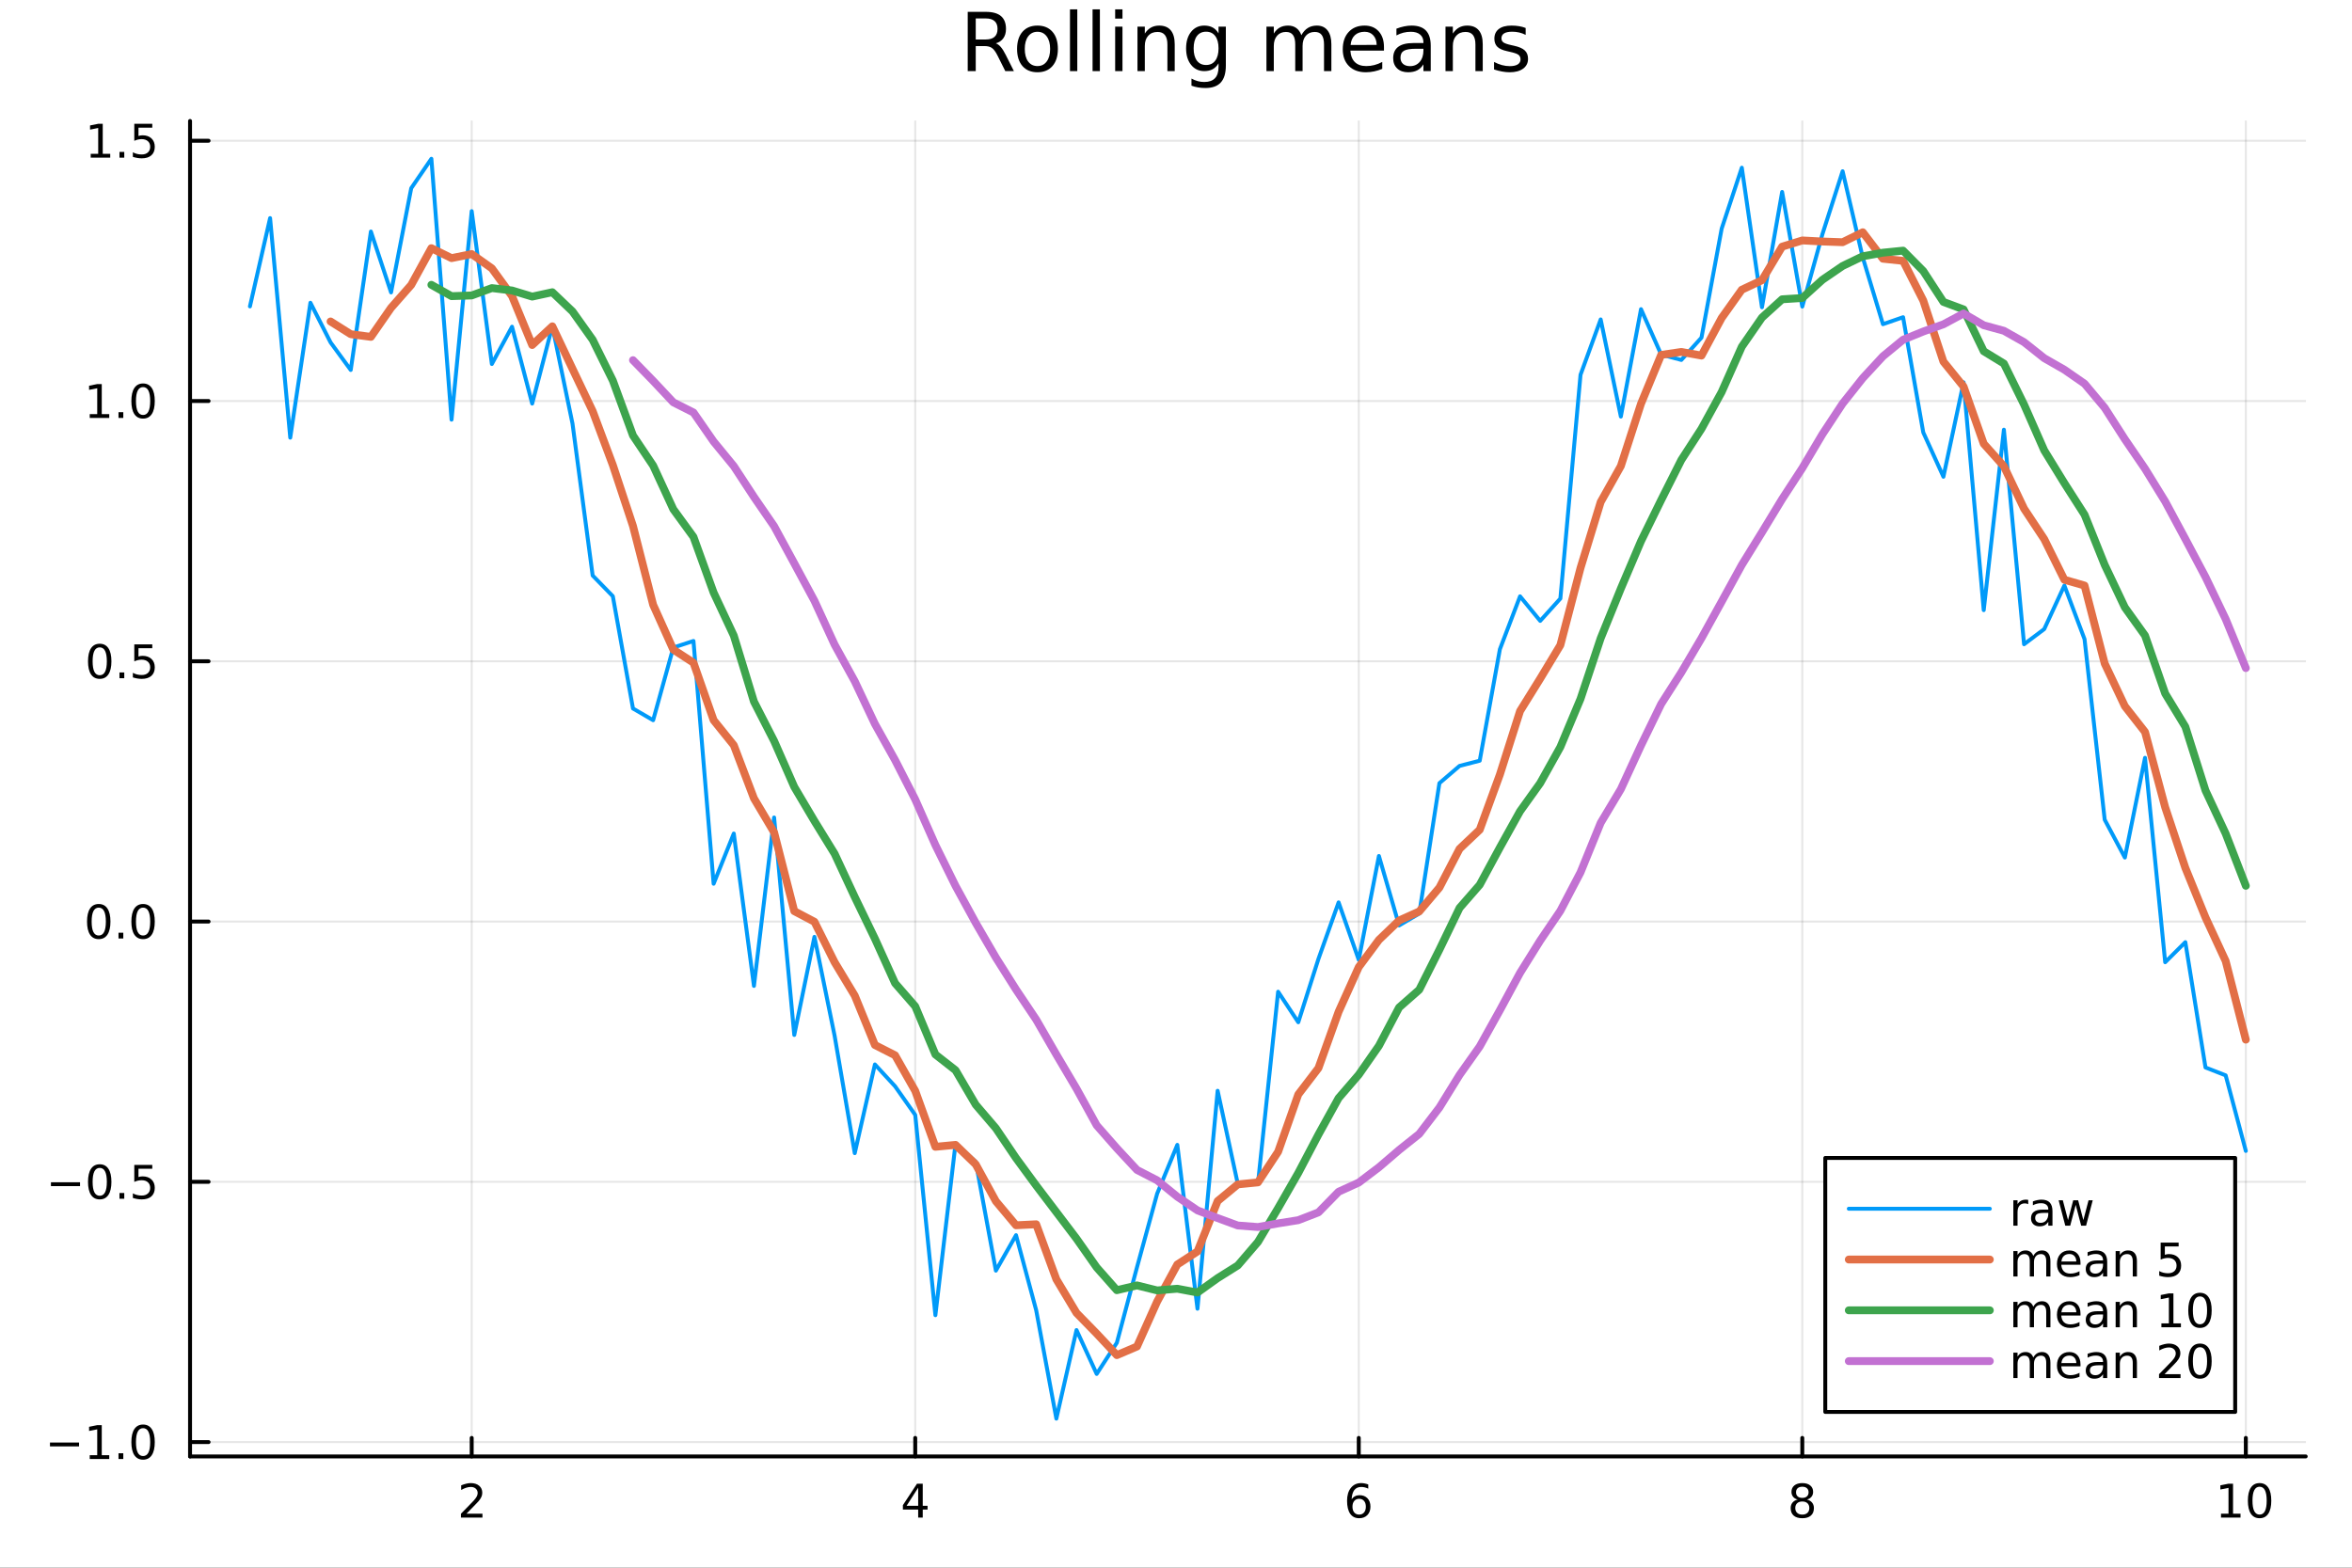 <?xml version="1.0" encoding="utf-8"?>
<svg xmlns="http://www.w3.org/2000/svg" xmlns:xlink="http://www.w3.org/1999/xlink" width="600" height="400" viewBox="0 0 2400 1600">
<rect x="0" y="0" width="2400" height="1600" fill="#333333" stroke="none"/>
<defs>
  <clipPath id="clip520">
    <rect x="0" y="0" width="2400" height="1600"/>
  </clipPath>
</defs>
<path clip-path="url(#clip520)" d="M0 1600 L2400 1600 L2400 0 L0 0  Z" fill="#ffffff" fill-rule="evenodd" fill-opacity="1"/>
<defs>
  <clipPath id="clip521">
    <rect x="480" y="0" width="1681" height="1600"/>
  </clipPath>
</defs>
<path clip-path="url(#clip520)" d="M193.936 1486.45 L2352.76 1486.45 L2352.76 123.472 L193.936 123.472  Z" fill="#ffffff" fill-rule="evenodd" fill-opacity="1"/>
<defs>
  <clipPath id="clip522">
    <rect x="193" y="123" width="2160" height="1364"/>
  </clipPath>
</defs>
<polyline clip-path="url(#clip522)" style="stroke:#000000; stroke-linecap:round; stroke-linejoin:round; stroke-width:2; stroke-opacity:0.1; fill:none" points="481.326,1486.45 481.326,123.472 "/>
<polyline clip-path="url(#clip522)" style="stroke:#000000; stroke-linecap:round; stroke-linejoin:round; stroke-width:2; stroke-opacity:0.1; fill:none" points="933.909,1486.45 933.909,123.472 "/>
<polyline clip-path="url(#clip522)" style="stroke:#000000; stroke-linecap:round; stroke-linejoin:round; stroke-width:2; stroke-opacity:0.1; fill:none" points="1386.49,1486.45 1386.49,123.472 "/>
<polyline clip-path="url(#clip522)" style="stroke:#000000; stroke-linecap:round; stroke-linejoin:round; stroke-width:2; stroke-opacity:0.1; fill:none" points="1839.07,1486.45 1839.07,123.472 "/>
<polyline clip-path="url(#clip522)" style="stroke:#000000; stroke-linecap:round; stroke-linejoin:round; stroke-width:2; stroke-opacity:0.1; fill:none" points="2291.66,1486.45 2291.66,123.472 "/>
<polyline clip-path="url(#clip520)" style="stroke:#000000; stroke-linecap:round; stroke-linejoin:round; stroke-width:4; stroke-opacity:1; fill:none" points="193.936,1486.45 2352.76,1486.45 "/>
<polyline clip-path="url(#clip520)" style="stroke:#000000; stroke-linecap:round; stroke-linejoin:round; stroke-width:4; stroke-opacity:1; fill:none" points="481.326,1486.45 481.326,1467.55 "/>
<polyline clip-path="url(#clip520)" style="stroke:#000000; stroke-linecap:round; stroke-linejoin:round; stroke-width:4; stroke-opacity:1; fill:none" points="933.909,1486.45 933.909,1467.55 "/>
<polyline clip-path="url(#clip520)" style="stroke:#000000; stroke-linecap:round; stroke-linejoin:round; stroke-width:4; stroke-opacity:1; fill:none" points="1386.49,1486.45 1386.49,1467.55 "/>
<polyline clip-path="url(#clip520)" style="stroke:#000000; stroke-linecap:round; stroke-linejoin:round; stroke-width:4; stroke-opacity:1; fill:none" points="1839.07,1486.45 1839.07,1467.55 "/>
<polyline clip-path="url(#clip520)" style="stroke:#000000; stroke-linecap:round; stroke-linejoin:round; stroke-width:4; stroke-opacity:1; fill:none" points="2291.66,1486.45 2291.66,1467.55 "/>
<path clip-path="url(#clip520)" d="M475.979 1544.91 L492.298 1544.91 L492.298 1548.85 L470.354 1548.85 L470.354 1544.91 Q473.016 1542.16 477.599 1537.53 Q482.206 1532.88 483.386 1531.53 Q485.632 1529.01 486.511 1527.27 Q487.414 1525.51 487.414 1523.82 Q487.414 1521.07 485.47 1519.33 Q483.548 1517.6 480.446 1517.6 Q478.247 1517.6 475.794 1518.36 Q473.363 1519.13 470.585 1520.68 L470.585 1515.95 Q473.409 1514.82 475.863 1514.24 Q478.317 1513.66 480.354 1513.66 Q485.724 1513.66 488.919 1516.35 Q492.113 1519.03 492.113 1523.52 Q492.113 1525.65 491.303 1527.57 Q490.516 1529.47 488.409 1532.07 Q487.831 1532.74 484.729 1535.95 Q481.627 1539.15 475.979 1544.91 Z" fill="#000000" fill-rule="nonzero" fill-opacity="1" /><path clip-path="url(#clip520)" d="M936.918 1518.36 L925.113 1536.81 L936.918 1536.81 L936.918 1518.36 M935.691 1514.29 L941.571 1514.29 L941.571 1536.81 L946.501 1536.81 L946.501 1540.7 L941.571 1540.7 L941.571 1548.85 L936.918 1548.85 L936.918 1540.7 L921.316 1540.7 L921.316 1536.19 L935.691 1514.29 Z" fill="#000000" fill-rule="nonzero" fill-opacity="1" /><path clip-path="url(#clip520)" d="M1386.9 1529.7 Q1383.75 1529.7 1381.9 1531.86 Q1380.07 1534.01 1380.07 1537.76 Q1380.07 1541.49 1381.9 1543.66 Q1383.75 1545.82 1386.9 1545.82 Q1390.04 1545.82 1391.87 1543.66 Q1393.73 1541.49 1393.73 1537.76 Q1393.73 1534.01 1391.87 1531.86 Q1390.04 1529.7 1386.9 1529.7 M1396.18 1515.05 L1396.18 1519.31 Q1394.42 1518.48 1392.61 1518.04 Q1390.83 1517.6 1389.07 1517.6 Q1384.44 1517.6 1381.99 1520.72 Q1379.56 1523.85 1379.21 1530.17 Q1380.58 1528.15 1382.64 1527.09 Q1384.7 1526 1387.17 1526 Q1392.38 1526 1395.39 1529.17 Q1398.42 1532.32 1398.42 1537.76 Q1398.42 1543.08 1395.28 1546.3 Q1392.13 1549.52 1386.9 1549.52 Q1380.9 1549.52 1377.73 1544.94 Q1374.56 1540.33 1374.56 1531.6 Q1374.56 1523.41 1378.45 1518.55 Q1382.34 1513.66 1388.89 1513.66 Q1390.65 1513.66 1392.43 1514.01 Q1394.23 1514.36 1396.18 1515.05 Z" fill="#000000" fill-rule="nonzero" fill-opacity="1" /><path clip-path="url(#clip520)" d="M1839.07 1532.44 Q1835.74 1532.44 1833.82 1534.22 Q1831.92 1536 1831.92 1539.13 Q1831.92 1542.25 1833.82 1544.03 Q1835.74 1545.82 1839.07 1545.82 Q1842.41 1545.82 1844.33 1544.03 Q1846.25 1542.23 1846.25 1539.13 Q1846.25 1536 1844.33 1534.22 Q1842.43 1532.44 1839.07 1532.44 M1834.4 1530.45 Q1831.39 1529.7 1829.7 1527.64 Q1828.03 1525.58 1828.03 1522.62 Q1828.03 1518.48 1830.97 1516.07 Q1833.94 1513.66 1839.07 1513.66 Q1844.24 1513.66 1847.18 1516.07 Q1850.12 1518.48 1850.12 1522.62 Q1850.12 1525.58 1848.43 1527.64 Q1846.76 1529.7 1843.77 1530.45 Q1847.15 1531.23 1849.03 1533.52 Q1850.93 1535.82 1850.93 1539.13 Q1850.93 1544.15 1847.85 1546.83 Q1844.79 1549.52 1839.07 1549.52 Q1833.36 1549.52 1830.28 1546.83 Q1827.22 1544.15 1827.22 1539.13 Q1827.22 1535.82 1829.12 1533.52 Q1831.02 1531.23 1834.4 1530.45 M1832.69 1523.06 Q1832.69 1525.75 1834.35 1527.25 Q1836.04 1528.76 1839.07 1528.76 Q1842.08 1528.76 1843.77 1527.25 Q1845.49 1525.75 1845.49 1523.06 Q1845.49 1520.38 1843.77 1518.87 Q1842.08 1517.37 1839.07 1517.37 Q1836.04 1517.37 1834.35 1518.87 Q1832.69 1520.38 1832.69 1523.06 Z" fill="#000000" fill-rule="nonzero" fill-opacity="1" /><path clip-path="url(#clip520)" d="M2266.34 1544.91 L2273.98 1544.91 L2273.98 1518.55 L2265.67 1520.21 L2265.67 1515.95 L2273.94 1514.29 L2278.61 1514.29 L2278.61 1544.91 L2286.25 1544.91 L2286.25 1548.85 L2266.34 1548.85 L2266.34 1544.91 Z" fill="#000000" fill-rule="nonzero" fill-opacity="1" /><path clip-path="url(#clip520)" d="M2305.7 1517.37 Q2302.09 1517.37 2300.26 1520.93 Q2298.45 1524.47 2298.45 1531.6 Q2298.45 1538.71 2300.26 1542.27 Q2302.09 1545.82 2305.7 1545.82 Q2309.33 1545.82 2311.14 1542.27 Q2312.96 1538.71 2312.96 1531.6 Q2312.96 1524.47 2311.14 1520.93 Q2309.33 1517.37 2305.7 1517.37 M2305.7 1513.66 Q2311.51 1513.66 2314.56 1518.27 Q2317.64 1522.85 2317.64 1531.6 Q2317.64 1540.33 2314.56 1544.94 Q2311.51 1549.52 2305.7 1549.52 Q2299.89 1549.52 2296.81 1544.94 Q2293.75 1540.33 2293.75 1531.6 Q2293.75 1522.85 2296.81 1518.27 Q2299.89 1513.66 2305.7 1513.66 Z" fill="#000000" fill-rule="nonzero" fill-opacity="1" /><polyline clip-path="url(#clip522)" style="stroke:#000000; stroke-linecap:round; stroke-linejoin:round; stroke-width:2; stroke-opacity:0.1; fill:none" points="193.936,1471.81 2352.76,1471.81 "/>
<polyline clip-path="url(#clip522)" style="stroke:#000000; stroke-linecap:round; stroke-linejoin:round; stroke-width:2; stroke-opacity:0.1; fill:none" points="193.936,1206.18 2352.76,1206.18 "/>
<polyline clip-path="url(#clip522)" style="stroke:#000000; stroke-linecap:round; stroke-linejoin:round; stroke-width:2; stroke-opacity:0.1; fill:none" points="193.936,940.547 2352.76,940.547 "/>
<polyline clip-path="url(#clip522)" style="stroke:#000000; stroke-linecap:round; stroke-linejoin:round; stroke-width:2; stroke-opacity:0.1; fill:none" points="193.936,674.913 2352.76,674.913 "/>
<polyline clip-path="url(#clip522)" style="stroke:#000000; stroke-linecap:round; stroke-linejoin:round; stroke-width:2; stroke-opacity:0.1; fill:none" points="193.936,409.279 2352.76,409.279 "/>
<polyline clip-path="url(#clip522)" style="stroke:#000000; stroke-linecap:round; stroke-linejoin:round; stroke-width:2; stroke-opacity:0.1; fill:none" points="193.936,143.646 2352.76,143.646 "/>
<polyline clip-path="url(#clip520)" style="stroke:#000000; stroke-linecap:round; stroke-linejoin:round; stroke-width:4; stroke-opacity:1; fill:none" points="193.936,1486.45 193.936,123.472 "/>
<polyline clip-path="url(#clip520)" style="stroke:#000000; stroke-linecap:round; stroke-linejoin:round; stroke-width:4; stroke-opacity:1; fill:none" points="193.936,1471.81 212.834,1471.81 "/>
<polyline clip-path="url(#clip520)" style="stroke:#000000; stroke-linecap:round; stroke-linejoin:round; stroke-width:4; stroke-opacity:1; fill:none" points="193.936,1206.18 212.834,1206.18 "/>
<polyline clip-path="url(#clip520)" style="stroke:#000000; stroke-linecap:round; stroke-linejoin:round; stroke-width:4; stroke-opacity:1; fill:none" points="193.936,940.547 212.834,940.547 "/>
<polyline clip-path="url(#clip520)" style="stroke:#000000; stroke-linecap:round; stroke-linejoin:round; stroke-width:4; stroke-opacity:1; fill:none" points="193.936,674.913 212.834,674.913 "/>
<polyline clip-path="url(#clip520)" style="stroke:#000000; stroke-linecap:round; stroke-linejoin:round; stroke-width:4; stroke-opacity:1; fill:none" points="193.936,409.279 212.834,409.279 "/>
<polyline clip-path="url(#clip520)" style="stroke:#000000; stroke-linecap:round; stroke-linejoin:round; stroke-width:4; stroke-opacity:1; fill:none" points="193.936,143.646 212.834,143.646 "/>
<path clip-path="url(#clip520)" d="M50.992 1472.27 L80.668 1472.27 L80.668 1476.2 L50.992 1476.2 L50.992 1472.27 Z" fill="#000000" fill-rule="nonzero" fill-opacity="1" /><path clip-path="url(#clip520)" d="M91.571 1485.16 L99.21 1485.16 L99.21 1458.79 L90.899 1460.46 L90.899 1456.2 L99.163 1454.53 L103.839 1454.53 L103.839 1485.16 L111.478 1485.16 L111.478 1489.09 L91.571 1489.09 L91.571 1485.16 Z" fill="#000000" fill-rule="nonzero" fill-opacity="1" /><path clip-path="url(#clip520)" d="M120.922 1483.21 L125.807 1483.21 L125.807 1489.09 L120.922 1489.09 L120.922 1483.21 Z" fill="#000000" fill-rule="nonzero" fill-opacity="1" /><path clip-path="url(#clip520)" d="M145.992 1457.61 Q142.381 1457.61 140.552 1461.18 Q138.746 1464.72 138.746 1471.85 Q138.746 1478.95 140.552 1482.52 Q142.381 1486.06 145.992 1486.06 Q149.626 1486.06 151.431 1482.52 Q153.26 1478.95 153.26 1471.85 Q153.26 1464.72 151.431 1461.18 Q149.626 1457.61 145.992 1457.61 M145.992 1453.91 Q151.802 1453.91 154.857 1458.52 Q157.936 1463.1 157.936 1471.85 Q157.936 1480.58 154.857 1485.18 Q151.802 1489.77 145.992 1489.77 Q140.181 1489.77 137.103 1485.18 Q134.047 1480.58 134.047 1471.85 Q134.047 1463.1 137.103 1458.52 Q140.181 1453.91 145.992 1453.91 Z" fill="#000000" fill-rule="nonzero" fill-opacity="1" /><path clip-path="url(#clip520)" d="M51.987 1206.63 L81.663 1206.63 L81.663 1210.57 L51.987 1210.57 L51.987 1206.63 Z" fill="#000000" fill-rule="nonzero" fill-opacity="1" /><path clip-path="url(#clip520)" d="M101.756 1191.98 Q98.145 1191.98 96.316 1195.54 Q94.51 1199.09 94.51 1206.21 Q94.51 1213.32 96.316 1216.89 Q98.145 1220.43 101.756 1220.43 Q105.39 1220.43 107.196 1216.89 Q109.024 1213.32 109.024 1206.21 Q109.024 1199.09 107.196 1195.54 Q105.39 1191.98 101.756 1191.98 M101.756 1188.28 Q107.566 1188.28 110.621 1192.88 Q113.7 1197.46 113.7 1206.21 Q113.7 1214.94 110.621 1219.55 Q107.566 1224.13 101.756 1224.13 Q95.946 1224.13 92.867 1219.55 Q89.811 1214.94 89.811 1206.21 Q89.811 1197.46 92.867 1192.88 Q95.946 1188.28 101.756 1188.28 Z" fill="#000000" fill-rule="nonzero" fill-opacity="1" /><path clip-path="url(#clip520)" d="M121.918 1217.58 L126.802 1217.58 L126.802 1223.46 L121.918 1223.46 L121.918 1217.58 Z" fill="#000000" fill-rule="nonzero" fill-opacity="1" /><path clip-path="url(#clip520)" d="M137.033 1188.9 L155.39 1188.9 L155.39 1192.84 L141.316 1192.84 L141.316 1201.31 Q142.334 1200.96 143.353 1200.8 Q144.371 1200.61 145.39 1200.61 Q151.177 1200.61 154.556 1203.78 Q157.936 1206.96 157.936 1212.37 Q157.936 1217.95 154.464 1221.05 Q150.992 1224.13 144.672 1224.13 Q142.496 1224.13 140.228 1223.76 Q137.982 1223.39 135.575 1222.65 L135.575 1217.95 Q137.658 1219.09 139.881 1219.64 Q142.103 1220.2 144.58 1220.2 Q148.584 1220.2 150.922 1218.09 Q153.26 1215.98 153.26 1212.37 Q153.26 1208.76 150.922 1206.65 Q148.584 1204.55 144.58 1204.55 Q142.705 1204.55 140.83 1204.96 Q138.978 1205.38 137.033 1206.26 L137.033 1188.9 Z" fill="#000000" fill-rule="nonzero" fill-opacity="1" /><path clip-path="url(#clip520)" d="M100.76 926.345 Q97.149 926.345 95.321 929.91 Q93.515 933.452 93.515 940.581 Q93.515 947.688 95.321 951.253 Q97.149 954.794 100.76 954.794 Q104.395 954.794 106.2 951.253 Q108.029 947.688 108.029 940.581 Q108.029 933.452 106.2 929.91 Q104.395 926.345 100.76 926.345 M100.76 922.642 Q106.571 922.642 109.626 927.248 Q112.705 931.831 112.705 940.581 Q112.705 949.308 109.626 953.915 Q106.571 958.498 100.76 958.498 Q94.95 958.498 91.871 953.915 Q88.816 949.308 88.816 940.581 Q88.816 931.831 91.871 927.248 Q94.95 922.642 100.76 922.642 Z" fill="#000000" fill-rule="nonzero" fill-opacity="1" /><path clip-path="url(#clip520)" d="M120.922 951.947 L125.807 951.947 L125.807 957.827 L120.922 957.827 L120.922 951.947 Z" fill="#000000" fill-rule="nonzero" fill-opacity="1" /><path clip-path="url(#clip520)" d="M145.992 926.345 Q142.381 926.345 140.552 929.91 Q138.746 933.452 138.746 940.581 Q138.746 947.688 140.552 951.253 Q142.381 954.794 145.992 954.794 Q149.626 954.794 151.431 951.253 Q153.26 947.688 153.26 940.581 Q153.26 933.452 151.431 929.91 Q149.626 926.345 145.992 926.345 M145.992 922.642 Q151.802 922.642 154.857 927.248 Q157.936 931.831 157.936 940.581 Q157.936 949.308 154.857 953.915 Q151.802 958.498 145.992 958.498 Q140.181 958.498 137.103 953.915 Q134.047 949.308 134.047 940.581 Q134.047 931.831 137.103 927.248 Q140.181 922.642 145.992 922.642 Z" fill="#000000" fill-rule="nonzero" fill-opacity="1" /><path clip-path="url(#clip520)" d="M101.756 660.712 Q98.145 660.712 96.316 664.276 Q94.51 667.818 94.51 674.948 Q94.51 682.054 96.316 685.619 Q98.145 689.161 101.756 689.161 Q105.39 689.161 107.196 685.619 Q109.024 682.054 109.024 674.948 Q109.024 667.818 107.196 664.276 Q105.39 660.712 101.756 660.712 M101.756 657.008 Q107.566 657.008 110.621 661.614 Q113.7 666.198 113.7 674.948 Q113.7 683.674 110.621 688.281 Q107.566 692.864 101.756 692.864 Q95.946 692.864 92.867 688.281 Q89.811 683.674 89.811 674.948 Q89.811 666.198 92.867 661.614 Q95.946 657.008 101.756 657.008 Z" fill="#000000" fill-rule="nonzero" fill-opacity="1" /><path clip-path="url(#clip520)" d="M121.918 686.313 L126.802 686.313 L126.802 692.193 L121.918 692.193 L121.918 686.313 Z" fill="#000000" fill-rule="nonzero" fill-opacity="1" /><path clip-path="url(#clip520)" d="M137.033 657.633 L155.39 657.633 L155.39 661.568 L141.316 661.568 L141.316 670.04 Q142.334 669.693 143.353 669.531 Q144.371 669.346 145.39 669.346 Q151.177 669.346 154.556 672.517 Q157.936 675.688 157.936 681.105 Q157.936 686.684 154.464 689.786 Q150.992 692.864 144.672 692.864 Q142.496 692.864 140.228 692.494 Q137.982 692.123 135.575 691.383 L135.575 686.684 Q137.658 687.818 139.881 688.373 Q142.103 688.929 144.58 688.929 Q148.584 688.929 150.922 686.823 Q153.26 684.716 153.26 681.105 Q153.26 677.494 150.922 675.387 Q148.584 673.281 144.58 673.281 Q142.705 673.281 140.83 673.698 Q138.978 674.114 137.033 674.994 L137.033 657.633 Z" fill="#000000" fill-rule="nonzero" fill-opacity="1" /><path clip-path="url(#clip520)" d="M91.571 422.624 L99.21 422.624 L99.21 396.259 L90.899 397.925 L90.899 393.666 L99.163 391.999 L103.839 391.999 L103.839 422.624 L111.478 422.624 L111.478 426.559 L91.571 426.559 L91.571 422.624 Z" fill="#000000" fill-rule="nonzero" fill-opacity="1" /><path clip-path="url(#clip520)" d="M120.922 420.68 L125.807 420.68 L125.807 426.559 L120.922 426.559 L120.922 420.68 Z" fill="#000000" fill-rule="nonzero" fill-opacity="1" /><path clip-path="url(#clip520)" d="M145.992 395.078 Q142.381 395.078 140.552 398.643 Q138.746 402.184 138.746 409.314 Q138.746 416.42 140.552 419.985 Q142.381 423.527 145.992 423.527 Q149.626 423.527 151.431 419.985 Q153.26 416.42 153.26 409.314 Q153.26 402.184 151.431 398.643 Q149.626 395.078 145.992 395.078 M145.992 391.374 Q151.802 391.374 154.857 395.981 Q157.936 400.564 157.936 409.314 Q157.936 418.041 154.857 422.647 Q151.802 427.231 145.992 427.231 Q140.181 427.231 137.103 422.647 Q134.047 418.041 134.047 409.314 Q134.047 400.564 137.103 395.981 Q140.181 391.374 145.992 391.374 Z" fill="#000000" fill-rule="nonzero" fill-opacity="1" /><path clip-path="url(#clip520)" d="M92.566 156.991 L100.205 156.991 L100.205 130.625 L91.895 132.292 L91.895 128.032 L100.159 126.366 L104.834 126.366 L104.834 156.991 L112.473 156.991 L112.473 160.926 L92.566 160.926 L92.566 156.991 Z" fill="#000000" fill-rule="nonzero" fill-opacity="1" /><path clip-path="url(#clip520)" d="M121.918 155.046 L126.802 155.046 L126.802 160.926 L121.918 160.926 L121.918 155.046 Z" fill="#000000" fill-rule="nonzero" fill-opacity="1" /><path clip-path="url(#clip520)" d="M137.033 126.366 L155.39 126.366 L155.39 130.301 L141.316 130.301 L141.316 138.773 Q142.334 138.426 143.353 138.264 Q144.371 138.079 145.39 138.079 Q151.177 138.079 154.556 141.25 Q157.936 144.421 157.936 149.838 Q157.936 155.416 154.464 158.518 Q150.992 161.597 144.672 161.597 Q142.496 161.597 140.228 161.227 Q137.982 160.856 135.575 160.115 L135.575 155.416 Q137.658 156.551 139.881 157.106 Q142.103 157.662 144.58 157.662 Q148.584 157.662 150.922 155.555 Q153.26 153.449 153.26 149.838 Q153.26 146.227 150.922 144.12 Q148.584 142.014 144.58 142.014 Q142.705 142.014 140.83 142.43 Q138.978 142.847 137.033 143.727 L137.033 126.366 Z" fill="#000000" fill-rule="nonzero" fill-opacity="1" /><path clip-path="url(#clip520)" d="M1016.15 44.22 Q1018.79 45.111 1021.26 48.028 Q1023.77 50.944 1026.28 56.048 L1034.59 72.576 L1025.8 72.576 L1018.06 57.061 Q1015.06 50.985 1012.22 49 Q1009.43 47.015 1004.57 47.015 L995.656 47.015 L995.656 72.576 L987.474 72.576 L987.474 12.096 L1005.95 12.096 Q1016.32 12.096 1021.42 16.43 Q1026.52 20.765 1026.52 29.515 Q1026.52 35.227 1023.85 38.994 Q1021.22 42.761 1016.15 44.22 M995.656 18.82 L995.656 40.29 L1005.95 40.29 Q1011.86 40.29 1014.86 37.576 Q1017.9 34.822 1017.9 29.515 Q1017.9 24.208 1014.86 21.535 Q1011.86 18.82 1005.95 18.82 L995.656 18.82 Z" fill="#000000" fill-rule="nonzero" fill-opacity="1" /><path clip-path="url(#clip520)" d="M1058.65 32.431 Q1052.65 32.431 1049.17 37.131 Q1045.69 41.789 1045.69 49.931 Q1045.69 58.074 1049.13 62.773 Q1052.61 67.431 1058.65 67.431 Q1064.6 67.431 1068.09 62.732 Q1071.57 58.033 1071.57 49.931 Q1071.57 41.87 1068.09 37.171 Q1064.6 32.431 1058.65 32.431 M1058.65 26.112 Q1068.37 26.112 1073.92 32.431 Q1079.47 38.751 1079.47 49.931 Q1079.47 61.071 1073.92 67.431 Q1068.37 73.751 1058.65 73.751 Q1048.89 73.751 1043.34 67.431 Q1037.83 61.071 1037.83 49.931 Q1037.83 38.751 1043.34 32.431 Q1048.89 26.112 1058.65 26.112 Z" fill="#000000" fill-rule="nonzero" fill-opacity="1" /><path clip-path="url(#clip520)" d="M1091.82 9.544 L1099.28 9.544 L1099.28 72.576 L1091.82 72.576 L1091.82 9.544 Z" fill="#000000" fill-rule="nonzero" fill-opacity="1" /><path clip-path="url(#clip520)" d="M1114.87 9.544 L1122.33 9.544 L1122.33 72.576 L1114.87 72.576 L1114.87 9.544 Z" fill="#000000" fill-rule="nonzero" fill-opacity="1" /><path clip-path="url(#clip520)" d="M1137.92 27.206 L1145.38 27.206 L1145.38 72.576 L1137.92 72.576 L1137.92 27.206 M1137.92 9.544 L1145.38 9.544 L1145.38 18.983 L1137.92 18.983 L1137.92 9.544 Z" fill="#000000" fill-rule="nonzero" fill-opacity="1" /><path clip-path="url(#clip520)" d="M1198.69 45.192 L1198.69 72.576 L1191.23 72.576 L1191.23 45.435 Q1191.23 38.994 1188.72 35.794 Q1186.21 32.594 1181.19 32.594 Q1175.15 32.594 1171.67 36.442 Q1168.18 40.29 1168.18 46.934 L1168.18 72.576 L1160.69 72.576 L1160.69 27.206 L1168.18 27.206 L1168.18 34.254 Q1170.86 30.163 1174.46 28.138 Q1178.11 26.112 1182.85 26.112 Q1190.67 26.112 1194.68 30.973 Q1198.69 35.794 1198.69 45.192 Z" fill="#000000" fill-rule="nonzero" fill-opacity="1" /><path clip-path="url(#clip520)" d="M1243.41 49.364 Q1243.41 41.263 1240.05 36.806 Q1236.73 32.35 1230.69 32.35 Q1224.69 32.35 1221.33 36.806 Q1218.01 41.263 1218.01 49.364 Q1218.01 57.426 1221.33 61.882 Q1224.69 66.338 1230.69 66.338 Q1236.73 66.338 1240.05 61.882 Q1243.41 57.426 1243.41 49.364 M1250.86 66.945 Q1250.86 78.531 1245.72 84.162 Q1240.57 89.833 1229.96 89.833 Q1226.03 89.833 1222.55 89.225 Q1219.06 88.658 1215.78 87.443 L1215.78 80.192 Q1219.06 81.974 1222.26 82.825 Q1225.46 83.675 1228.79 83.675 Q1236.12 83.675 1239.76 79.827 Q1243.41 76.019 1243.41 68.282 L1243.41 64.596 Q1241.1 68.606 1237.5 70.591 Q1233.89 72.576 1228.87 72.576 Q1220.52 72.576 1215.42 66.216 Q1210.31 59.856 1210.31 49.364 Q1210.31 38.832 1215.42 32.472 Q1220.52 26.112 1228.87 26.112 Q1233.89 26.112 1237.5 28.097 Q1241.1 30.082 1243.41 34.092 L1243.41 27.206 L1250.86 27.206 L1250.86 66.945 Z" fill="#000000" fill-rule="nonzero" fill-opacity="1" /><path clip-path="url(#clip520)" d="M1327.91 35.915 Q1330.71 30.892 1334.6 28.502 Q1338.48 26.112 1343.75 26.112 Q1350.84 26.112 1354.69 31.095 Q1358.54 36.037 1358.54 45.192 L1358.54 72.576 L1351.04 72.576 L1351.04 45.435 Q1351.04 38.913 1348.73 35.753 Q1346.42 32.594 1341.68 32.594 Q1335.89 32.594 1332.53 36.442 Q1329.17 40.29 1329.17 46.934 L1329.17 72.576 L1321.67 72.576 L1321.67 45.435 Q1321.67 38.873 1319.36 35.753 Q1317.06 32.594 1312.23 32.594 Q1306.52 32.594 1303.16 36.482 Q1299.8 40.331 1299.8 46.934 L1299.8 72.576 L1292.3 72.576 L1292.3 27.206 L1299.8 27.206 L1299.8 34.254 Q1302.35 30.082 1305.92 28.097 Q1309.48 26.112 1314.38 26.112 Q1319.32 26.112 1322.77 28.624 Q1326.25 31.135 1327.91 35.915 Z" fill="#000000" fill-rule="nonzero" fill-opacity="1" /><path clip-path="url(#clip520)" d="M1412.21 48.028 L1412.21 51.673 L1377.94 51.673 Q1378.43 59.37 1382.56 63.421 Q1386.73 67.431 1394.14 67.431 Q1398.44 67.431 1402.45 66.378 Q1406.5 65.325 1410.47 63.218 L1410.47 70.267 Q1406.46 71.968 1402.25 72.86 Q1398.03 73.751 1393.7 73.751 Q1382.84 73.751 1376.48 67.431 Q1370.16 61.112 1370.16 50.337 Q1370.16 39.197 1376.16 32.675 Q1382.19 26.112 1392.4 26.112 Q1401.56 26.112 1406.86 32.026 Q1412.21 37.9 1412.21 48.028 M1404.76 45.84 Q1404.68 39.723 1401.31 36.077 Q1397.99 32.431 1392.48 32.431 Q1386.24 32.431 1382.48 35.956 Q1378.75 39.48 1378.18 45.88 L1404.76 45.84 Z" fill="#000000" fill-rule="nonzero" fill-opacity="1" /><path clip-path="url(#clip520)" d="M1445.06 49.769 Q1436.03 49.769 1432.55 51.835 Q1429.06 53.901 1429.06 58.884 Q1429.06 62.854 1431.66 65.203 Q1434.29 67.512 1438.78 67.512 Q1444.98 67.512 1448.71 63.137 Q1452.48 58.722 1452.48 51.43 L1452.48 49.769 L1445.06 49.769 M1459.93 46.691 L1459.93 72.576 L1452.48 72.576 L1452.48 65.689 Q1449.92 69.821 1446.12 71.806 Q1442.31 73.751 1436.8 73.751 Q1429.83 73.751 1425.7 69.862 Q1421.61 65.933 1421.61 59.37 Q1421.61 51.714 1426.71 47.825 Q1431.86 43.936 1442.03 43.936 L1452.48 43.936 L1452.48 43.207 Q1452.48 38.062 1449.07 35.267 Q1445.71 32.431 1439.6 32.431 Q1435.71 32.431 1432.02 33.363 Q1428.33 34.295 1424.93 36.158 L1424.93 29.272 Q1429.02 27.692 1432.87 26.922 Q1436.72 26.112 1440.36 26.112 Q1450.21 26.112 1455.07 31.216 Q1459.93 36.32 1459.93 46.691 Z" fill="#000000" fill-rule="nonzero" fill-opacity="1" /><path clip-path="url(#clip520)" d="M1513 45.192 L1513 72.576 L1505.54 72.576 L1505.54 45.435 Q1505.54 38.994 1503.03 35.794 Q1500.52 32.594 1495.5 32.594 Q1489.46 32.594 1485.98 36.442 Q1482.49 40.29 1482.49 46.934 L1482.49 72.576 L1475 72.576 L1475 27.206 L1482.49 27.206 L1482.49 34.254 Q1485.17 30.163 1488.77 28.138 Q1492.42 26.112 1497.16 26.112 Q1504.98 26.112 1508.99 30.973 Q1513 35.794 1513 45.192 Z" fill="#000000" fill-rule="nonzero" fill-opacity="1" /><path clip-path="url(#clip520)" d="M1556.79 28.543 L1556.79 35.591 Q1553.63 33.971 1550.23 33.161 Q1546.82 32.35 1543.18 32.35 Q1537.63 32.35 1534.83 34.052 Q1532.08 35.753 1532.08 39.156 Q1532.08 41.749 1534.06 43.248 Q1536.05 44.706 1542.04 46.043 L1544.59 46.61 Q1552.53 48.311 1555.86 51.43 Q1559.22 54.509 1559.22 60.059 Q1559.22 66.378 1554.2 70.064 Q1549.21 73.751 1540.46 73.751 Q1536.82 73.751 1532.85 73.022 Q1528.92 72.333 1524.54 70.915 L1524.54 63.218 Q1528.67 65.365 1532.68 66.459 Q1536.7 67.512 1540.62 67.512 Q1545.89 67.512 1548.73 65.73 Q1551.56 63.907 1551.56 60.626 Q1551.56 57.588 1549.5 55.967 Q1547.47 54.347 1540.54 52.848 L1537.95 52.24 Q1531.02 50.782 1527.95 47.785 Q1524.87 44.746 1524.87 39.48 Q1524.87 33.08 1529.4 29.596 Q1533.94 26.112 1542.29 26.112 Q1546.42 26.112 1550.06 26.72 Q1553.71 27.327 1556.79 28.543 Z" fill="#000000" fill-rule="nonzero" fill-opacity="1" /><polyline clip-path="url(#clip522)" style="stroke:#009af9; stroke-linecap:round; stroke-linejoin:round; stroke-width:4; stroke-opacity:1; fill:none" points="255.035,312.721 275.607,222.606 296.179,446.678 316.751,308.994 337.322,349.494 357.894,377.585 378.466,236.297 399.038,298.431 419.61,192.108 440.182,162.047 460.754,428.31 481.326,215.489 501.898,371.507 522.47,333.437 543.042,411.898 563.614,332.942 584.186,432.355 604.758,587.394 625.33,608.493 645.902,723.105 666.474,735.065 687.046,660.922 707.617,654.172 728.189,901.959 748.761,850.726 769.333,1006.24 789.905,834.335 810.477,1056.29 831.049,956.162 851.621,1056.99 872.193,1176.92 892.765,1086.39 913.337,1108.68 933.909,1137.9 954.481,1342.31 975.053,1167.14 995.625,1185.71 1016.2,1296.83 1036.77,1260.62 1057.34,1337.26 1077.91,1447.87 1098.48,1357.47 1119.06,1402.24 1139.63,1370.47 1160.2,1293.37 1180.77,1218.25 1201.34,1168.47 1221.92,1335.69 1242.49,1113.26 1263.06,1208.31 1283.63,1208.01 1304.2,1012.18 1324.78,1043.32 1345.35,978.687 1365.92,920.978 1386.49,979.623 1407.06,873.637 1427.64,944.511 1448.21,932.399 1468.78,799.325 1489.35,781.69 1509.92,776.38 1530.5,662.621 1551.07,608.619 1571.64,633.67 1592.21,610.895 1612.78,382.493 1633.35,326.007 1653.93,425.141 1674.5,315.531 1695.07,361.896 1715.64,367.367 1736.21,344.592 1756.79,233.428 1777.36,171.16 1797.93,313.593 1818.5,195.91 1839.07,312.894 1859.65,238.861 1880.22,174.777 1900.79,262.852 1921.36,330.876 1941.93,323.747 1962.51,441.319 1983.08,486.579 2003.65,390.219 2024.22,622.716 2044.79,438.555 2065.37,657.528 2085.94,642.067 2106.51,597.577 2127.08,652.313 2147.65,836.581 2168.23,875.225 2188.8,773.452 2209.37,982.063 2229.94,961.586 2250.51,1089.49 2271.09,1097.53 2291.66,1174.66 "/>
<polyline clip-path="url(#clip522)" style="stroke:#e26f46; stroke-linecap:round; stroke-linejoin:round; stroke-width:8; stroke-opacity:1; fill:none" points="337.322,328.099 357.894,341.072 378.466,343.81 399.038,314.16 419.61,290.783 440.182,253.293 460.754,263.439 481.326,259.277 501.898,273.892 522.47,302.158 543.042,352.128 563.614,333.055 584.186,376.428 604.758,419.605 625.33,474.616 645.902,536.858 666.474,617.282 687.046,662.996 707.617,676.352 728.189,735.045 748.761,760.569 769.333,814.803 789.905,849.486 810.477,929.909 831.049,940.75 851.621,982.004 872.193,1016.14 892.765,1066.55 913.337,1077.03 933.909,1113.38 954.481,1170.44 975.053,1168.48 995.625,1188.35 1016.2,1225.98 1036.77,1250.52 1057.34,1249.51 1077.91,1305.66 1098.48,1340.01 1119.06,1361.09 1139.63,1383.06 1160.2,1374.28 1180.77,1328.36 1201.34,1290.56 1221.92,1277.25 1242.49,1225.81 1263.06,1208.8 1283.63,1206.75 1304.2,1175.49 1324.78,1117.01 1345.35,1090.1 1365.92,1032.63 1386.49,986.958 1407.06,959.248 1427.64,939.487 1448.21,930.23 1468.78,905.899 1489.35,866.312 1509.92,846.861 1530.5,790.483 1551.07,725.727 1571.64,692.596 1592.21,658.437 1612.78,579.66 1633.35,512.337 1653.93,475.641 1674.5,412.013 1695.07,362.214 1715.64,359.189 1736.21,362.906 1756.79,324.563 1777.36,295.689 1797.93,286.028 1818.5,251.737 1839.07,245.397 1859.65,246.484 1880.22,247.207 1900.79,237.059 1921.36,264.052 1941.93,266.223 1962.51,306.714 1983.08,369.074 2003.65,394.548 2024.22,452.916 2044.79,475.877 2065.37,519.119 2085.94,550.217 2106.51,591.688 2127.08,597.608 2147.65,677.213 2168.23,720.753 2188.8,747.03 2209.37,823.927 2229.94,885.781 2250.51,936.364 2271.09,980.826 2291.66,1061.07 "/>
<polyline clip-path="url(#clip522)" style="stroke:#3da44d; stroke-linecap:round; stroke-linejoin:round; stroke-width:8; stroke-opacity:1; fill:none" points="440.182,290.696 460.754,302.255 481.326,301.543 501.898,294.026 522.47,296.471 543.042,302.711 563.614,298.247 584.186,317.852 604.758,346.749 625.33,388.387 645.902,444.493 666.474,475.169 687.046,519.712 707.617,547.978 728.189,604.83 748.761,648.713 769.333,716.043 789.905,756.241 810.477,803.131 831.049,837.897 851.621,871.286 872.193,915.471 892.765,958.018 913.337,1003.47 933.909,1027.06 954.481,1076.22 975.053,1092.31 995.625,1127.45 1016.2,1151.5 1036.77,1181.95 1057.34,1209.98 1077.91,1237.07 1098.48,1264.18 1119.06,1293.53 1139.63,1316.79 1160.2,1311.9 1180.77,1317.01 1201.34,1315.29 1221.92,1319.17 1242.49,1304.44 1263.06,1291.54 1283.63,1267.55 1304.2,1233.03 1324.78,1197.13 1345.35,1157.95 1365.92,1120.72 1386.49,1096.85 1407.06,1067.37 1427.64,1028.25 1448.21,1010.16 1468.78,969.267 1489.35,926.635 1509.92,903.055 1530.5,864.985 1551.07,827.978 1571.64,799.247 1592.21,762.375 1612.78,713.26 1633.35,651.41 1653.93,600.684 1674.5,552.305 1695.07,510.325 1715.64,469.424 1736.21,437.621 1756.79,400.102 1777.36,353.851 1797.93,324.121 1818.5,305.463 1839.07,304.151 1859.65,285.523 1880.22,271.448 1900.79,261.544 1921.36,257.894 1941.93,255.81 1962.51,276.599 1983.08,308.141 2003.65,315.803 2024.22,358.484 2044.79,371.05 2065.37,412.917 2085.94,459.646 2106.51,493.118 2127.08,525.262 2147.65,576.545 2168.23,619.936 2188.8,648.623 2209.37,707.808 2229.94,741.695 2250.51,806.788 2271.09,850.789 2291.66,904.049 "/>
<polyline clip-path="url(#clip522)" style="stroke:#c271d2; stroke-linecap:round; stroke-linejoin:round; stroke-width:8; stroke-opacity:1; fill:none" points="645.902,367.595 666.474,388.712 687.046,410.628 707.617,421.002 728.189,450.65 748.761,475.712 769.333,507.145 789.905,537.047 810.477,574.94 831.049,613.142 851.621,657.89 872.193,695.32 892.765,738.865 913.337,775.724 933.909,815.947 954.481,862.467 975.053,904.177 995.625,941.845 1016.2,977.317 1036.77,1009.92 1057.34,1040.63 1077.91,1076.27 1098.48,1111.1 1119.06,1148.5 1139.63,1171.93 1160.2,1194.06 1180.77,1204.66 1201.34,1221.37 1221.92,1235.34 1242.49,1243.19 1263.06,1250.76 1283.63,1252.31 1304.2,1248.6 1324.78,1245.33 1345.35,1237.37 1365.92,1216.31 1386.49,1206.93 1407.06,1191.33 1427.64,1173.71 1448.21,1157.3 1468.78,1130.4 1489.35,1097.09 1509.92,1068.04 1530.5,1031.06 1551.07,992.967 1571.64,959.981 1592.21,929.613 1612.78,890.314 1633.35,839.83 1653.93,805.424 1674.5,760.786 1695.07,718.48 1715.64,686.239 1736.21,651.303 1756.79,614.04 1777.36,576.549 1797.93,543.248 1818.5,509.361 1839.07,477.781 1859.65,443.104 1880.22,411.876 1900.79,385.934 1921.36,363.659 1941.93,346.716 1962.51,338.35 1983.08,330.996 2003.65,319.962 2024.22,331.973 2044.79,337.601 2065.37,349.22 2085.94,365.547 2106.51,377.331 2127.08,391.578 2147.65,416.178 2168.23,448.267 2188.8,478.382 2209.37,511.806 2229.94,550.089 2250.51,588.919 2271.09,631.853 2291.66,681.847 "/>
<path clip-path="url(#clip520)" d="M1862.53 1441.02 L2280.8 1441.02 L2280.8 1181.82 L1862.53 1181.82  Z" fill="#ffffff" fill-rule="evenodd" fill-opacity="1"/>
<polyline clip-path="url(#clip520)" style="stroke:#000000; stroke-linecap:round; stroke-linejoin:round; stroke-width:4; stroke-opacity:1; fill:none" points="1862.53,1441.02 2280.8,1441.02 2280.8,1181.82 1862.53,1181.82 1862.53,1441.02 "/>
<polyline clip-path="url(#clip520)" style="stroke:#009af9; stroke-linecap:round; stroke-linejoin:round; stroke-width:4; stroke-opacity:1; fill:none" points="1886.52,1233.66 2030.44,1233.66 "/>
<path clip-path="url(#clip520)" d="M2069.61 1228.99 Q2068.89 1228.57 2068.04 1228.39 Q2067.2 1228.18 2066.18 1228.18 Q2062.57 1228.18 2060.63 1230.54 Q2058.71 1232.88 2058.71 1237.28 L2058.71 1250.94 L2054.43 1250.94 L2054.43 1225.01 L2058.71 1225.01 L2058.71 1229.04 Q2060.05 1226.68 2062.2 1225.54 Q2064.36 1224.38 2067.43 1224.38 Q2067.87 1224.38 2068.41 1224.45 Q2068.94 1224.5 2069.59 1224.62 L2069.61 1228.99 Z" fill="#000000" fill-rule="nonzero" fill-opacity="1" /><path clip-path="url(#clip520)" d="M2085.86 1237.9 Q2080.7 1237.9 2078.71 1239.08 Q2076.72 1240.26 2076.72 1243.11 Q2076.72 1245.38 2078.2 1246.72 Q2079.7 1248.04 2082.27 1248.04 Q2085.81 1248.04 2087.94 1245.54 Q2090.1 1243.02 2090.1 1238.85 L2090.1 1237.9 L2085.86 1237.9 M2094.36 1236.14 L2094.36 1250.94 L2090.1 1250.94 L2090.1 1247 Q2088.64 1249.36 2086.46 1250.5 Q2084.29 1251.61 2081.14 1251.61 Q2077.16 1251.61 2074.8 1249.38 Q2072.46 1247.14 2072.46 1243.39 Q2072.46 1239.01 2075.37 1236.79 Q2078.31 1234.57 2084.12 1234.57 L2090.1 1234.57 L2090.1 1234.15 Q2090.1 1231.21 2088.15 1229.62 Q2086.23 1228 2082.74 1228 Q2080.51 1228 2078.41 1228.53 Q2076.3 1229.06 2074.36 1230.13 L2074.36 1226.19 Q2076.69 1225.29 2078.89 1224.85 Q2081.09 1224.38 2083.18 1224.38 Q2088.8 1224.38 2091.58 1227.3 Q2094.36 1230.22 2094.36 1236.14 Z" fill="#000000" fill-rule="nonzero" fill-opacity="1" /><path clip-path="url(#clip520)" d="M2100.65 1225.01 L2104.91 1225.01 L2110.24 1245.24 L2115.54 1225.01 L2120.56 1225.01 L2125.88 1245.24 L2131.18 1225.01 L2135.44 1225.01 L2128.66 1250.94 L2123.64 1250.94 L2118.06 1229.69 L2112.46 1250.94 L2107.43 1250.94 L2100.65 1225.01 Z" fill="#000000" fill-rule="nonzero" fill-opacity="1" /><polyline clip-path="url(#clip520)" style="stroke:#e26f46; stroke-linecap:round; stroke-linejoin:round; stroke-width:8; stroke-opacity:1; fill:none" points="1886.52,1285.5 2030.44,1285.5 "/>
<path clip-path="url(#clip520)" d="M2074.77 1281.83 Q2076.37 1278.96 2078.59 1277.59 Q2080.81 1276.22 2083.82 1276.22 Q2087.87 1276.22 2090.07 1279.07 Q2092.27 1281.9 2092.27 1287.13 L2092.27 1302.78 L2087.99 1302.78 L2087.99 1287.27 Q2087.99 1283.54 2086.67 1281.73 Q2085.35 1279.93 2082.64 1279.93 Q2079.33 1279.93 2077.41 1282.13 Q2075.49 1284.33 2075.49 1288.12 L2075.49 1302.78 L2071.21 1302.78 L2071.21 1287.27 Q2071.21 1283.52 2069.89 1281.73 Q2068.57 1279.93 2065.81 1279.93 Q2062.55 1279.93 2060.63 1282.15 Q2058.71 1284.35 2058.71 1288.12 L2058.71 1302.78 L2054.43 1302.78 L2054.43 1276.85 L2058.71 1276.85 L2058.71 1280.88 Q2060.17 1278.49 2062.2 1277.36 Q2064.24 1276.22 2067.04 1276.22 Q2069.86 1276.22 2071.83 1277.66 Q2073.82 1279.09 2074.77 1281.83 Z" fill="#000000" fill-rule="nonzero" fill-opacity="1" /><path clip-path="url(#clip520)" d="M2122.94 1288.75 L2122.94 1290.83 L2103.36 1290.83 Q2103.64 1295.23 2106 1297.54 Q2108.38 1299.84 2112.62 1299.84 Q2115.07 1299.84 2117.36 1299.23 Q2119.68 1298.63 2121.95 1297.43 L2121.95 1301.46 Q2119.66 1302.43 2117.25 1302.94 Q2114.84 1303.45 2112.36 1303.45 Q2106.16 1303.45 2102.53 1299.84 Q2098.92 1296.22 2098.92 1290.07 Q2098.92 1283.7 2102.34 1279.97 Q2105.79 1276.22 2111.62 1276.22 Q2116.86 1276.22 2119.89 1279.6 Q2122.94 1282.96 2122.94 1288.75 M2118.68 1287.5 Q2118.64 1284 2116.72 1281.92 Q2114.82 1279.84 2111.67 1279.84 Q2108.11 1279.84 2105.95 1281.85 Q2103.82 1283.86 2103.5 1287.52 L2118.68 1287.5 Z" fill="#000000" fill-rule="nonzero" fill-opacity="1" /><path clip-path="url(#clip520)" d="M2141.72 1289.74 Q2136.55 1289.74 2134.56 1290.92 Q2132.57 1292.1 2132.57 1294.95 Q2132.57 1297.22 2134.05 1298.56 Q2135.56 1299.88 2138.13 1299.88 Q2141.67 1299.88 2143.8 1297.38 Q2145.95 1294.86 2145.95 1290.69 L2145.95 1289.74 L2141.72 1289.74 M2150.21 1287.98 L2150.21 1302.78 L2145.95 1302.78 L2145.95 1298.84 Q2144.49 1301.2 2142.32 1302.34 Q2140.14 1303.45 2136.99 1303.45 Q2133.01 1303.45 2130.65 1301.22 Q2128.31 1298.98 2128.31 1295.23 Q2128.31 1290.85 2131.23 1288.63 Q2134.17 1286.41 2139.98 1286.41 L2145.95 1286.41 L2145.95 1285.99 Q2145.95 1283.05 2144.01 1281.46 Q2142.09 1279.84 2138.59 1279.84 Q2136.37 1279.84 2134.26 1280.37 Q2132.16 1280.9 2130.21 1281.97 L2130.21 1278.03 Q2132.55 1277.13 2134.75 1276.69 Q2136.95 1276.22 2139.03 1276.22 Q2144.66 1276.22 2147.43 1279.14 Q2150.21 1282.06 2150.21 1287.98 Z" fill="#000000" fill-rule="nonzero" fill-opacity="1" /><path clip-path="url(#clip520)" d="M2180.54 1287.13 L2180.54 1302.78 L2176.28 1302.78 L2176.28 1287.27 Q2176.28 1283.59 2174.84 1281.76 Q2173.41 1279.93 2170.54 1279.93 Q2167.09 1279.93 2165.1 1282.13 Q2163.11 1284.33 2163.11 1288.12 L2163.11 1302.78 L2158.82 1302.78 L2158.82 1276.85 L2163.11 1276.85 L2163.11 1280.88 Q2164.63 1278.54 2166.69 1277.38 Q2168.78 1276.22 2171.48 1276.22 Q2175.95 1276.22 2178.24 1279 Q2180.54 1281.76 2180.54 1287.13 Z" fill="#000000" fill-rule="nonzero" fill-opacity="1" /><path clip-path="url(#clip520)" d="M2204.75 1268.22 L2223.1 1268.22 L2223.1 1272.15 L2209.03 1272.15 L2209.03 1280.62 Q2210.05 1280.28 2211.07 1280.11 Q2212.09 1279.93 2213.1 1279.93 Q2218.89 1279.93 2222.27 1283.1 Q2225.65 1286.27 2225.65 1291.69 Q2225.65 1297.27 2222.18 1300.37 Q2218.71 1303.45 2212.39 1303.45 Q2210.21 1303.45 2207.94 1303.08 Q2205.7 1302.71 2203.29 1301.97 L2203.29 1297.27 Q2205.37 1298.4 2207.6 1298.96 Q2209.82 1299.51 2212.29 1299.51 Q2216.3 1299.51 2218.64 1297.41 Q2220.98 1295.3 2220.98 1291.69 Q2220.98 1288.08 2218.64 1285.97 Q2216.3 1283.86 2212.29 1283.86 Q2210.42 1283.86 2208.54 1284.28 Q2206.69 1284.7 2204.75 1285.58 L2204.75 1268.22 Z" fill="#000000" fill-rule="nonzero" fill-opacity="1" /><polyline clip-path="url(#clip520)" style="stroke:#3da44d; stroke-linecap:round; stroke-linejoin:round; stroke-width:8; stroke-opacity:1; fill:none" points="1886.52,1337.34 2030.44,1337.34 "/>
<path clip-path="url(#clip520)" d="M2074.77 1333.67 Q2076.37 1330.8 2078.59 1329.43 Q2080.81 1328.06 2083.82 1328.06 Q2087.87 1328.06 2090.07 1330.91 Q2092.27 1333.74 2092.27 1338.97 L2092.27 1354.62 L2087.99 1354.62 L2087.99 1339.11 Q2087.99 1335.38 2086.67 1333.57 Q2085.35 1331.77 2082.64 1331.77 Q2079.33 1331.77 2077.41 1333.97 Q2075.49 1336.17 2075.49 1339.96 L2075.49 1354.62 L2071.21 1354.62 L2071.21 1339.11 Q2071.21 1335.36 2069.89 1333.57 Q2068.57 1331.77 2065.81 1331.77 Q2062.55 1331.77 2060.63 1333.99 Q2058.71 1336.19 2058.71 1339.96 L2058.71 1354.62 L2054.43 1354.62 L2054.43 1328.69 L2058.71 1328.69 L2058.71 1332.72 Q2060.17 1330.33 2062.2 1329.2 Q2064.24 1328.06 2067.04 1328.06 Q2069.86 1328.06 2071.83 1329.5 Q2073.82 1330.93 2074.77 1333.67 Z" fill="#000000" fill-rule="nonzero" fill-opacity="1" /><path clip-path="url(#clip520)" d="M2122.94 1340.59 L2122.94 1342.67 L2103.36 1342.67 Q2103.64 1347.07 2106 1349.38 Q2108.38 1351.68 2112.62 1351.68 Q2115.07 1351.68 2117.36 1351.07 Q2119.68 1350.47 2121.95 1349.27 L2121.95 1353.3 Q2119.66 1354.27 2117.25 1354.78 Q2114.84 1355.29 2112.36 1355.29 Q2106.16 1355.29 2102.53 1351.68 Q2098.92 1348.06 2098.92 1341.91 Q2098.92 1335.54 2102.34 1331.81 Q2105.79 1328.06 2111.62 1328.06 Q2116.86 1328.06 2119.89 1331.44 Q2122.94 1334.8 2122.94 1340.59 M2118.68 1339.34 Q2118.64 1335.84 2116.72 1333.76 Q2114.82 1331.68 2111.67 1331.68 Q2108.11 1331.68 2105.95 1333.69 Q2103.82 1335.7 2103.5 1339.36 L2118.68 1339.34 Z" fill="#000000" fill-rule="nonzero" fill-opacity="1" /><path clip-path="url(#clip520)" d="M2141.72 1341.58 Q2136.55 1341.58 2134.56 1342.76 Q2132.57 1343.94 2132.57 1346.79 Q2132.57 1349.06 2134.05 1350.4 Q2135.56 1351.72 2138.13 1351.72 Q2141.67 1351.72 2143.8 1349.22 Q2145.95 1346.7 2145.95 1342.53 L2145.95 1341.58 L2141.72 1341.58 M2150.21 1339.82 L2150.21 1354.62 L2145.95 1354.62 L2145.95 1350.68 Q2144.49 1353.04 2142.32 1354.18 Q2140.14 1355.29 2136.99 1355.29 Q2133.01 1355.29 2130.65 1353.06 Q2128.31 1350.82 2128.31 1347.07 Q2128.31 1342.69 2131.23 1340.47 Q2134.17 1338.25 2139.98 1338.25 L2145.95 1338.25 L2145.95 1337.83 Q2145.95 1334.89 2144.01 1333.3 Q2142.09 1331.68 2138.59 1331.68 Q2136.37 1331.68 2134.26 1332.21 Q2132.16 1332.74 2130.21 1333.81 L2130.21 1329.87 Q2132.55 1328.97 2134.75 1328.53 Q2136.95 1328.06 2139.03 1328.06 Q2144.66 1328.06 2147.43 1330.98 Q2150.21 1333.9 2150.21 1339.82 Z" fill="#000000" fill-rule="nonzero" fill-opacity="1" /><path clip-path="url(#clip520)" d="M2180.54 1338.97 L2180.54 1354.62 L2176.28 1354.62 L2176.28 1339.11 Q2176.28 1335.43 2174.84 1333.6 Q2173.41 1331.77 2170.54 1331.77 Q2167.09 1331.77 2165.1 1333.97 Q2163.11 1336.17 2163.11 1339.96 L2163.11 1354.62 L2158.82 1354.62 L2158.82 1328.69 L2163.11 1328.69 L2163.11 1332.72 Q2164.63 1330.38 2166.69 1329.22 Q2168.78 1328.06 2171.48 1328.06 Q2175.95 1328.06 2178.24 1330.84 Q2180.54 1333.6 2180.54 1338.97 Z" fill="#000000" fill-rule="nonzero" fill-opacity="1" /><path clip-path="url(#clip520)" d="M2205.51 1350.68 L2213.15 1350.68 L2213.15 1324.31 L2204.84 1325.98 L2204.84 1321.72 L2213.1 1320.06 L2217.78 1320.06 L2217.78 1350.68 L2225.42 1350.68 L2225.42 1354.62 L2205.51 1354.62 L2205.51 1350.68 Z" fill="#000000" fill-rule="nonzero" fill-opacity="1" /><path clip-path="url(#clip520)" d="M2244.86 1323.13 Q2241.25 1323.13 2239.42 1326.7 Q2237.62 1330.24 2237.62 1337.37 Q2237.62 1344.48 2239.42 1348.04 Q2241.25 1351.58 2244.86 1351.58 Q2248.5 1351.58 2250.3 1348.04 Q2252.13 1344.48 2252.13 1337.37 Q2252.13 1330.24 2250.3 1326.7 Q2248.5 1323.13 2244.86 1323.13 M2244.86 1319.43 Q2250.67 1319.43 2253.73 1324.04 Q2256.81 1328.62 2256.81 1337.37 Q2256.81 1346.1 2253.73 1350.7 Q2250.67 1355.29 2244.86 1355.29 Q2239.05 1355.29 2235.98 1350.7 Q2232.92 1346.1 2232.92 1337.37 Q2232.92 1328.62 2235.98 1324.04 Q2239.05 1319.43 2244.86 1319.43 Z" fill="#000000" fill-rule="nonzero" fill-opacity="1" /><polyline clip-path="url(#clip520)" style="stroke:#c271d2; stroke-linecap:round; stroke-linejoin:round; stroke-width:8; stroke-opacity:1; fill:none" points="1886.52,1389.18 2030.44,1389.18 "/>
<path clip-path="url(#clip520)" d="M2074.77 1385.51 Q2076.37 1382.64 2078.59 1381.27 Q2080.81 1379.9 2083.82 1379.9 Q2087.87 1379.9 2090.07 1382.75 Q2092.27 1385.58 2092.27 1390.81 L2092.27 1406.46 L2087.99 1406.46 L2087.99 1390.95 Q2087.99 1387.22 2086.67 1385.41 Q2085.35 1383.61 2082.64 1383.61 Q2079.33 1383.61 2077.41 1385.81 Q2075.49 1388.01 2075.49 1391.8 L2075.49 1406.46 L2071.21 1406.46 L2071.21 1390.95 Q2071.21 1387.2 2069.89 1385.41 Q2068.57 1383.61 2065.81 1383.61 Q2062.55 1383.61 2060.63 1385.83 Q2058.71 1388.03 2058.71 1391.8 L2058.71 1406.46 L2054.43 1406.46 L2054.43 1380.53 L2058.71 1380.53 L2058.71 1384.56 Q2060.17 1382.17 2062.2 1381.04 Q2064.24 1379.9 2067.04 1379.9 Q2069.86 1379.9 2071.83 1381.34 Q2073.82 1382.77 2074.77 1385.51 Z" fill="#000000" fill-rule="nonzero" fill-opacity="1" /><path clip-path="url(#clip520)" d="M2122.94 1392.43 L2122.94 1394.51 L2103.36 1394.51 Q2103.64 1398.91 2106 1401.22 Q2108.38 1403.52 2112.62 1403.52 Q2115.07 1403.52 2117.36 1402.91 Q2119.68 1402.31 2121.95 1401.11 L2121.95 1405.14 Q2119.66 1406.11 2117.25 1406.62 Q2114.84 1407.13 2112.36 1407.13 Q2106.16 1407.13 2102.53 1403.52 Q2098.92 1399.9 2098.92 1393.75 Q2098.92 1387.38 2102.34 1383.65 Q2105.79 1379.9 2111.62 1379.9 Q2116.86 1379.9 2119.89 1383.28 Q2122.94 1386.64 2122.94 1392.43 M2118.68 1391.18 Q2118.64 1387.68 2116.72 1385.6 Q2114.82 1383.52 2111.67 1383.52 Q2108.11 1383.52 2105.95 1385.53 Q2103.82 1387.54 2103.5 1391.2 L2118.68 1391.18 Z" fill="#000000" fill-rule="nonzero" fill-opacity="1" /><path clip-path="url(#clip520)" d="M2141.72 1393.42 Q2136.55 1393.42 2134.56 1394.6 Q2132.57 1395.78 2132.57 1398.63 Q2132.57 1400.9 2134.05 1402.24 Q2135.56 1403.56 2138.13 1403.56 Q2141.67 1403.56 2143.8 1401.06 Q2145.95 1398.54 2145.95 1394.37 L2145.95 1393.42 L2141.72 1393.42 M2150.21 1391.66 L2150.21 1406.46 L2145.95 1406.46 L2145.95 1402.52 Q2144.49 1404.88 2142.32 1406.02 Q2140.14 1407.13 2136.99 1407.13 Q2133.01 1407.13 2130.65 1404.9 Q2128.31 1402.66 2128.31 1398.91 Q2128.31 1394.53 2131.23 1392.31 Q2134.17 1390.09 2139.98 1390.09 L2145.95 1390.09 L2145.95 1389.67 Q2145.95 1386.73 2144.01 1385.14 Q2142.09 1383.52 2138.59 1383.52 Q2136.37 1383.52 2134.26 1384.05 Q2132.16 1384.58 2130.21 1385.65 L2130.21 1381.71 Q2132.55 1380.81 2134.75 1380.37 Q2136.95 1379.9 2139.03 1379.9 Q2144.66 1379.9 2147.43 1382.82 Q2150.21 1385.74 2150.21 1391.66 Z" fill="#000000" fill-rule="nonzero" fill-opacity="1" /><path clip-path="url(#clip520)" d="M2180.54 1390.81 L2180.54 1406.46 L2176.28 1406.46 L2176.28 1390.95 Q2176.28 1387.27 2174.84 1385.44 Q2173.41 1383.61 2170.54 1383.61 Q2167.09 1383.61 2165.1 1385.81 Q2163.11 1388.01 2163.11 1391.8 L2163.11 1406.46 L2158.82 1406.46 L2158.82 1380.53 L2163.11 1380.53 L2163.11 1384.56 Q2164.63 1382.22 2166.69 1381.06 Q2168.78 1379.9 2171.48 1379.9 Q2175.95 1379.9 2178.24 1382.68 Q2180.54 1385.44 2180.54 1390.81 Z" fill="#000000" fill-rule="nonzero" fill-opacity="1" /><path clip-path="url(#clip520)" d="M2208.73 1402.52 L2225.05 1402.52 L2225.05 1406.46 L2203.1 1406.46 L2203.1 1402.52 Q2205.77 1399.77 2210.35 1395.14 Q2214.96 1390.48 2216.14 1389.14 Q2218.38 1386.62 2219.26 1384.88 Q2220.17 1383.12 2220.17 1381.43 Q2220.17 1378.68 2218.22 1376.94 Q2216.3 1375.21 2213.2 1375.21 Q2211 1375.21 2208.54 1375.97 Q2206.11 1376.73 2203.34 1378.28 L2203.34 1373.56 Q2206.16 1372.43 2208.61 1371.85 Q2211.07 1371.27 2213.1 1371.27 Q2218.48 1371.27 2221.67 1373.96 Q2224.86 1376.64 2224.86 1381.13 Q2224.86 1383.26 2224.05 1385.18 Q2223.27 1387.08 2221.16 1389.67 Q2220.58 1390.34 2217.48 1393.56 Q2214.38 1396.76 2208.73 1402.52 Z" fill="#000000" fill-rule="nonzero" fill-opacity="1" /><path clip-path="url(#clip520)" d="M2244.86 1374.97 Q2241.25 1374.97 2239.42 1378.54 Q2237.62 1382.08 2237.62 1389.21 Q2237.62 1396.32 2239.42 1399.88 Q2241.25 1403.42 2244.86 1403.42 Q2248.5 1403.42 2250.3 1399.88 Q2252.13 1396.32 2252.13 1389.21 Q2252.13 1382.08 2250.3 1378.54 Q2248.5 1374.97 2244.86 1374.97 M2244.86 1371.27 Q2250.67 1371.27 2253.73 1375.88 Q2256.81 1380.46 2256.81 1389.21 Q2256.81 1397.94 2253.73 1402.54 Q2250.67 1407.13 2244.86 1407.13 Q2239.05 1407.13 2235.98 1402.54 Q2232.92 1397.94 2232.92 1389.21 Q2232.92 1380.46 2235.98 1375.88 Q2239.05 1371.27 2244.86 1371.27 Z" fill="#000000" fill-rule="nonzero" fill-opacity="1" /></svg>

